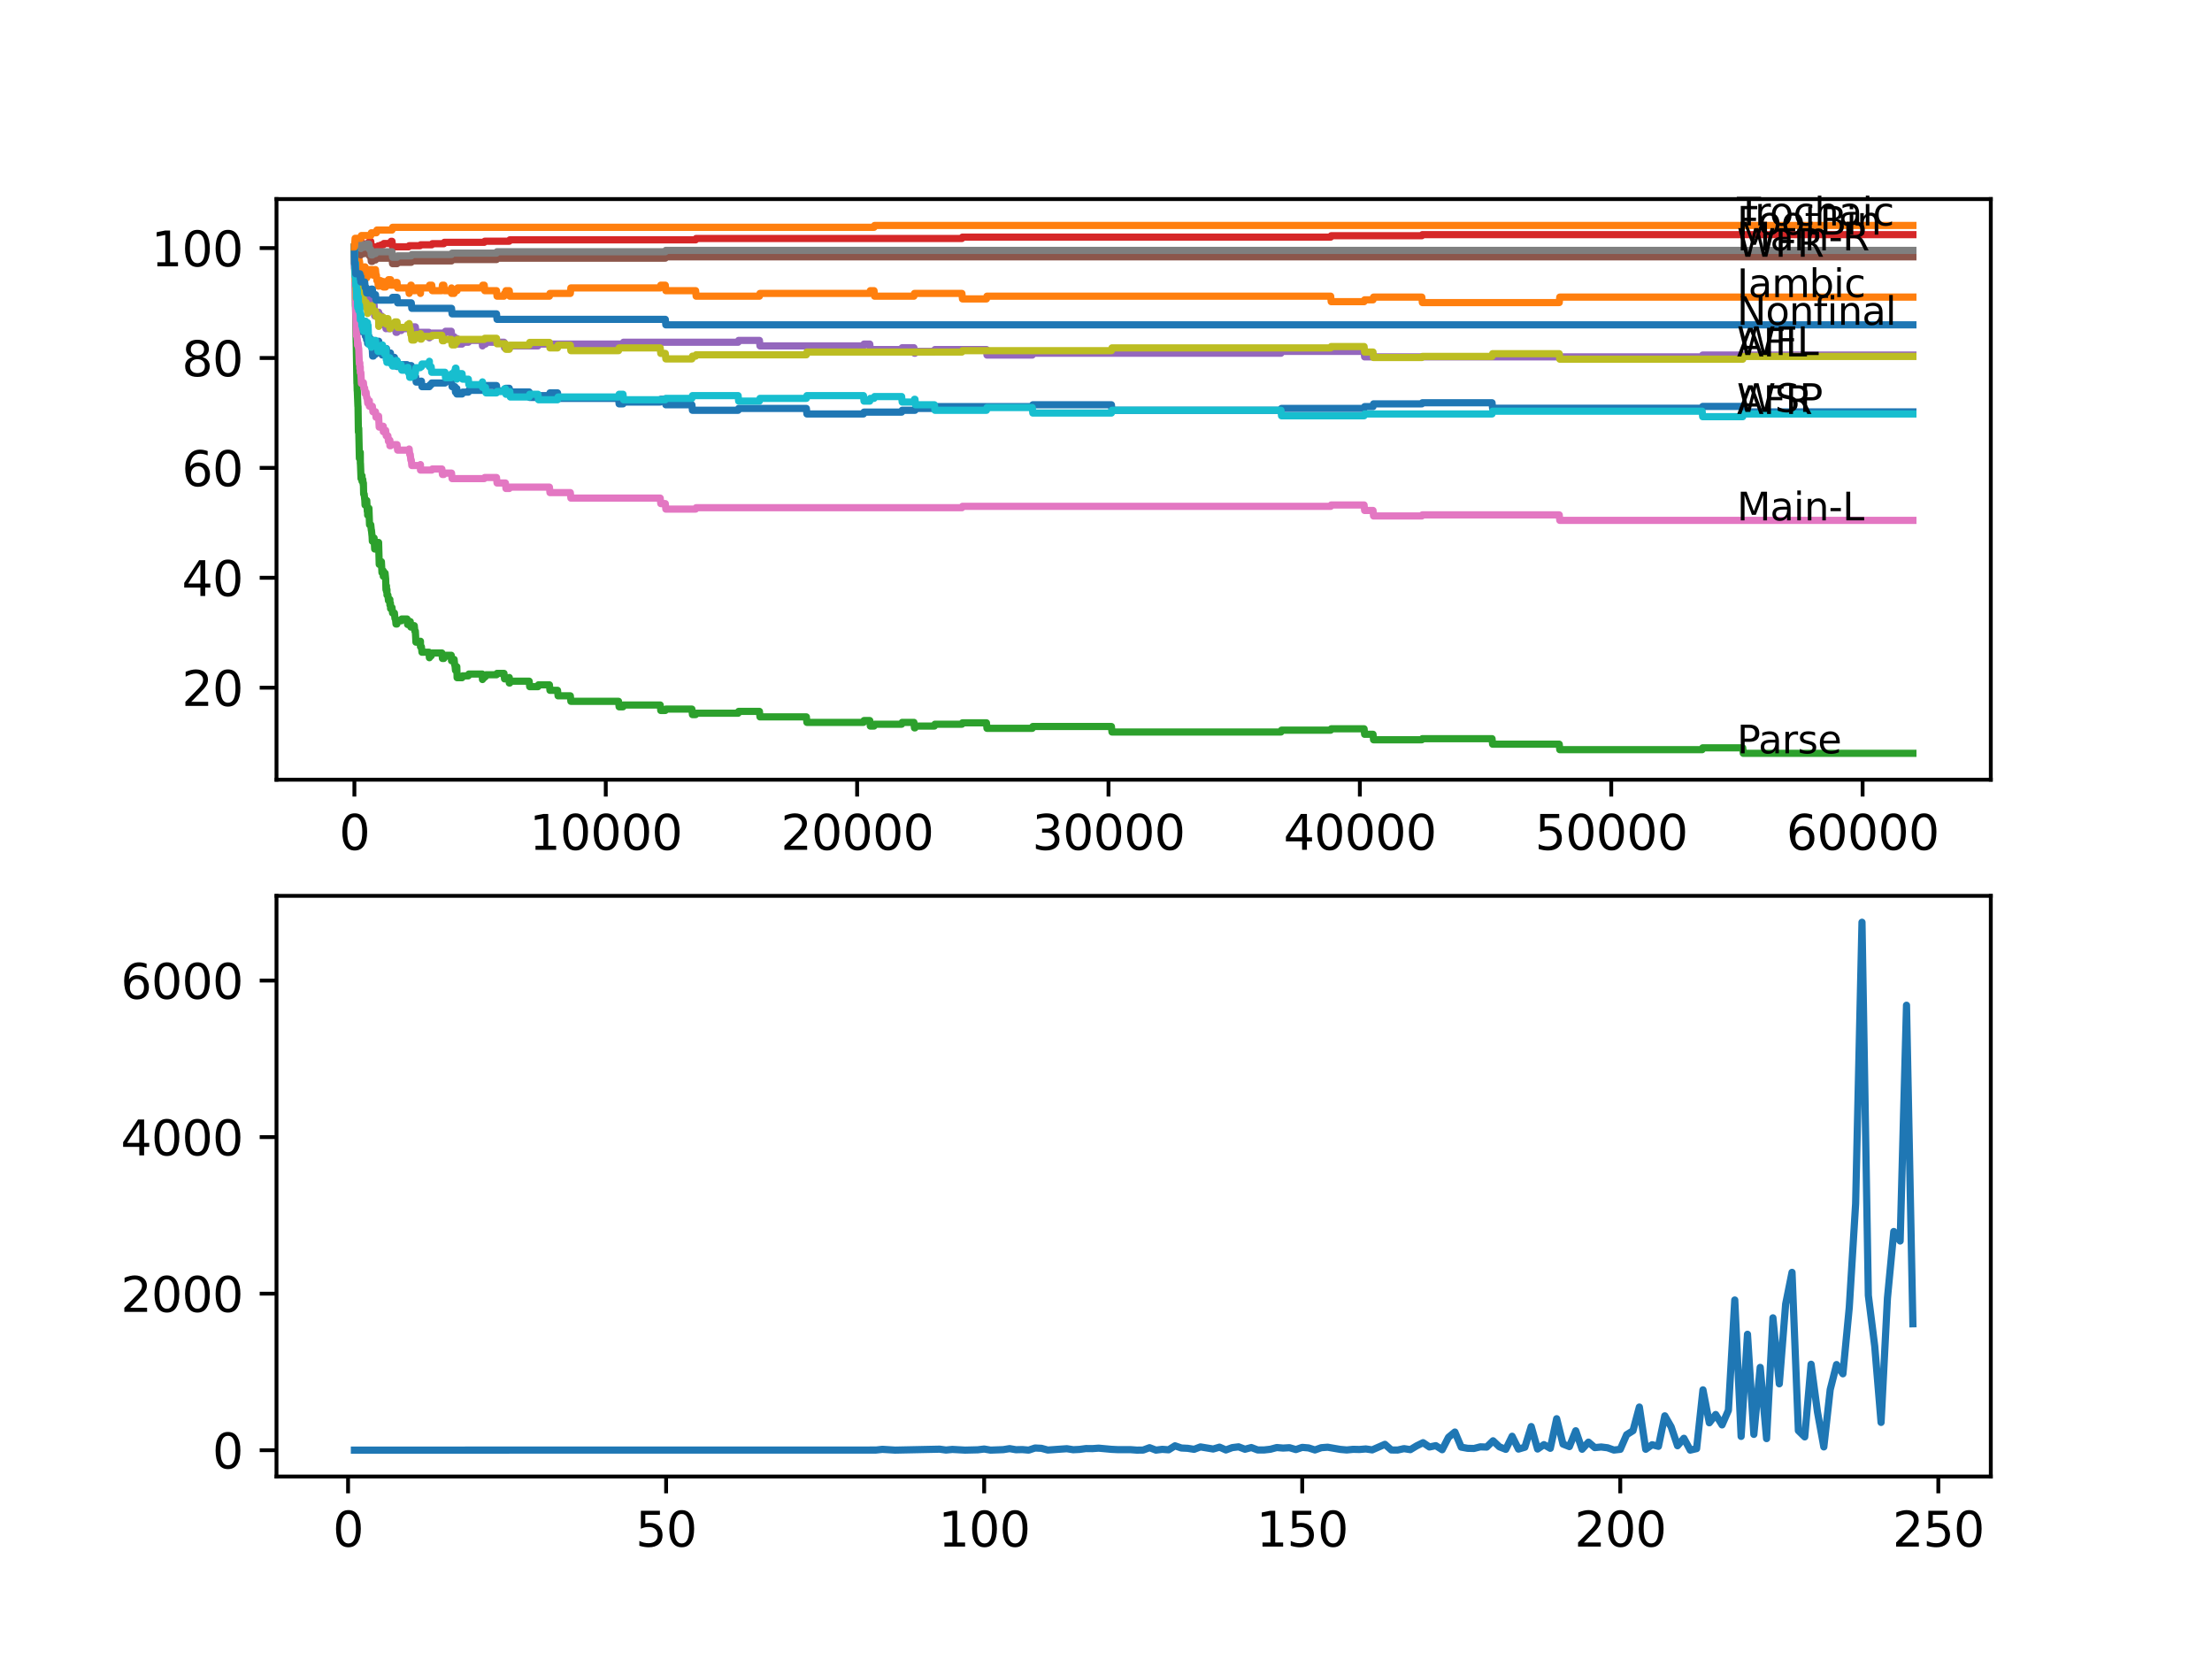 <?xml version="1.0" encoding="utf-8" standalone="no"?>
<!DOCTYPE svg PUBLIC "-//W3C//DTD SVG 1.1//EN"
  "http://www.w3.org/Graphics/SVG/1.1/DTD/svg11.dtd">
<svg xmlns:xlink="http://www.w3.org/1999/xlink" width="460.8pt" height="345.6pt" viewBox="0 0 460.8 345.6" xmlns="http://www.w3.org/2000/svg" version="1.1">
 <defs>
  <style type="text/css">*{stroke-linejoin: round; stroke-linecap: butt}</style>
 </defs>
 <g id="figure_1">
  <g id="patch_1">
   <path d="M 0 345.6 
L 460.8 345.6 
L 460.8 0 
L 0 0 
z
" style="fill: #ffffff"/>
  </g>
  <g id="axes_1">
   <g id="patch_2">
    <path d="M 57.6 162.432 
L 414.72 162.432 
L 414.72 41.472 
L 57.6 41.472 
z
" style="fill: #ffffff"/>
   </g>
   <g id="matplotlib.axis_1">
    <g id="xtick_1">
     <g id="line2d_1">
      <defs>
       <path id="m4a7626fd3f" d="M 0 0 
L 0 3.5 
" style="stroke: #000000; stroke-width: 0.8"/>
      </defs>
      <g>
       <use xlink:href="#m4a7626fd3f" x="73.827" y="162.432" style="stroke: #000000; stroke-width: 0.8"/>
      </g>
     </g>
     <g id="text_1">
      <!-- 0 -->
      <g transform="translate(70.646 177.03)scale(0.1 -0.1)">
       <defs>
        <path id="DejaVuSans-30" d="M 2034 4250 
Q 1547 4250 1301 3770 
Q 1056 3291 1056 2328 
Q 1056 1369 1301 889 
Q 1547 409 2034 409 
Q 2525 409 2770 889 
Q 3016 1369 3016 2328 
Q 3016 3291 2770 3770 
Q 2525 4250 2034 4250 
z
M 2034 4750 
Q 2819 4750 3233 4129 
Q 3647 3509 3647 2328 
Q 3647 1150 3233 529 
Q 2819 -91 2034 -91 
Q 1250 -91 836 529 
Q 422 1150 422 2328 
Q 422 3509 836 4129 
Q 1250 4750 2034 4750 
z
" transform="scale(0.016)"/>
       </defs>
       <use xlink:href="#DejaVuSans-30"/>
      </g>
     </g>
    </g>
    <g id="xtick_2">
     <g id="line2d_2">
      <g>
       <use xlink:href="#m4a7626fd3f" x="126.192" y="162.432" style="stroke: #000000; stroke-width: 0.8"/>
      </g>
     </g>
     <g id="text_2">
      <!-- 10000 -->
      <g transform="translate(110.286 177.03)scale(0.1 -0.1)">
       <defs>
        <path id="DejaVuSans-31" d="M 794 531 
L 1825 531 
L 1825 4091 
L 703 3866 
L 703 4441 
L 1819 4666 
L 2450 4666 
L 2450 531 
L 3481 531 
L 3481 0 
L 794 0 
L 794 531 
z
" transform="scale(0.016)"/>
       </defs>
       <use xlink:href="#DejaVuSans-31"/>
       <use xlink:href="#DejaVuSans-30" x="63.623"/>
       <use xlink:href="#DejaVuSans-30" x="127.246"/>
       <use xlink:href="#DejaVuSans-30" x="190.869"/>
       <use xlink:href="#DejaVuSans-30" x="254.492"/>
      </g>
     </g>
    </g>
    <g id="xtick_3">
     <g id="line2d_3">
      <g>
       <use xlink:href="#m4a7626fd3f" x="178.556" y="162.432" style="stroke: #000000; stroke-width: 0.8"/>
      </g>
     </g>
     <g id="text_3">
      <!-- 20000 -->
      <g transform="translate(162.65 177.03)scale(0.1 -0.1)">
       <defs>
        <path id="DejaVuSans-32" d="M 1228 531 
L 3431 531 
L 3431 0 
L 469 0 
L 469 531 
Q 828 903 1448 1529 
Q 2069 2156 2228 2338 
Q 2531 2678 2651 2914 
Q 2772 3150 2772 3378 
Q 2772 3750 2511 3984 
Q 2250 4219 1831 4219 
Q 1534 4219 1204 4116 
Q 875 4013 500 3803 
L 500 4441 
Q 881 4594 1212 4672 
Q 1544 4750 1819 4750 
Q 2544 4750 2975 4387 
Q 3406 4025 3406 3419 
Q 3406 3131 3298 2873 
Q 3191 2616 2906 2266 
Q 2828 2175 2409 1742 
Q 1991 1309 1228 531 
z
" transform="scale(0.016)"/>
       </defs>
       <use xlink:href="#DejaVuSans-32"/>
       <use xlink:href="#DejaVuSans-30" x="63.623"/>
       <use xlink:href="#DejaVuSans-30" x="127.246"/>
       <use xlink:href="#DejaVuSans-30" x="190.869"/>
       <use xlink:href="#DejaVuSans-30" x="254.492"/>
      </g>
     </g>
    </g>
    <g id="xtick_4">
     <g id="line2d_4">
      <g>
       <use xlink:href="#m4a7626fd3f" x="230.921" y="162.432" style="stroke: #000000; stroke-width: 0.8"/>
      </g>
     </g>
     <g id="text_4">
      <!-- 30000 -->
      <g transform="translate(215.015 177.03)scale(0.1 -0.1)">
       <defs>
        <path id="DejaVuSans-33" d="M 2597 2516 
Q 3050 2419 3304 2112 
Q 3559 1806 3559 1356 
Q 3559 666 3084 287 
Q 2609 -91 1734 -91 
Q 1441 -91 1130 -33 
Q 819 25 488 141 
L 488 750 
Q 750 597 1062 519 
Q 1375 441 1716 441 
Q 2309 441 2620 675 
Q 2931 909 2931 1356 
Q 2931 1769 2642 2001 
Q 2353 2234 1838 2234 
L 1294 2234 
L 1294 2753 
L 1863 2753 
Q 2328 2753 2575 2939 
Q 2822 3125 2822 3475 
Q 2822 3834 2567 4026 
Q 2313 4219 1838 4219 
Q 1578 4219 1281 4162 
Q 984 4106 628 3988 
L 628 4550 
Q 988 4650 1302 4700 
Q 1616 4750 1894 4750 
Q 2613 4750 3031 4423 
Q 3450 4097 3450 3541 
Q 3450 3153 3228 2886 
Q 3006 2619 2597 2516 
z
" transform="scale(0.016)"/>
       </defs>
       <use xlink:href="#DejaVuSans-33"/>
       <use xlink:href="#DejaVuSans-30" x="63.623"/>
       <use xlink:href="#DejaVuSans-30" x="127.246"/>
       <use xlink:href="#DejaVuSans-30" x="190.869"/>
       <use xlink:href="#DejaVuSans-30" x="254.492"/>
      </g>
     </g>
    </g>
    <g id="xtick_5">
     <g id="line2d_5">
      <g>
       <use xlink:href="#m4a7626fd3f" x="283.285" y="162.432" style="stroke: #000000; stroke-width: 0.8"/>
      </g>
     </g>
     <g id="text_5">
      <!-- 40000 -->
      <g transform="translate(267.379 177.03)scale(0.1 -0.1)">
       <defs>
        <path id="DejaVuSans-34" d="M 2419 4116 
L 825 1625 
L 2419 1625 
L 2419 4116 
z
M 2253 4666 
L 3047 4666 
L 3047 1625 
L 3713 1625 
L 3713 1100 
L 3047 1100 
L 3047 0 
L 2419 0 
L 2419 1100 
L 313 1100 
L 313 1709 
L 2253 4666 
z
" transform="scale(0.016)"/>
       </defs>
       <use xlink:href="#DejaVuSans-34"/>
       <use xlink:href="#DejaVuSans-30" x="63.623"/>
       <use xlink:href="#DejaVuSans-30" x="127.246"/>
       <use xlink:href="#DejaVuSans-30" x="190.869"/>
       <use xlink:href="#DejaVuSans-30" x="254.492"/>
      </g>
     </g>
    </g>
    <g id="xtick_6">
     <g id="line2d_6">
      <g>
       <use xlink:href="#m4a7626fd3f" x="335.65" y="162.432" style="stroke: #000000; stroke-width: 0.8"/>
      </g>
     </g>
     <g id="text_6">
      <!-- 50000 -->
      <g transform="translate(319.744 177.03)scale(0.1 -0.1)">
       <defs>
        <path id="DejaVuSans-35" d="M 691 4666 
L 3169 4666 
L 3169 4134 
L 1269 4134 
L 1269 2991 
Q 1406 3038 1543 3061 
Q 1681 3084 1819 3084 
Q 2600 3084 3056 2656 
Q 3513 2228 3513 1497 
Q 3513 744 3044 326 
Q 2575 -91 1722 -91 
Q 1428 -91 1123 -41 
Q 819 9 494 109 
L 494 744 
Q 775 591 1075 516 
Q 1375 441 1709 441 
Q 2250 441 2565 725 
Q 2881 1009 2881 1497 
Q 2881 1984 2565 2268 
Q 2250 2553 1709 2553 
Q 1456 2553 1204 2497 
Q 953 2441 691 2322 
L 691 4666 
z
" transform="scale(0.016)"/>
       </defs>
       <use xlink:href="#DejaVuSans-35"/>
       <use xlink:href="#DejaVuSans-30" x="63.623"/>
       <use xlink:href="#DejaVuSans-30" x="127.246"/>
       <use xlink:href="#DejaVuSans-30" x="190.869"/>
       <use xlink:href="#DejaVuSans-30" x="254.492"/>
      </g>
     </g>
    </g>
    <g id="xtick_7">
     <g id="line2d_7">
      <g>
       <use xlink:href="#m4a7626fd3f" x="388.014" y="162.432" style="stroke: #000000; stroke-width: 0.8"/>
      </g>
     </g>
     <g id="text_7">
      <!-- 60000 -->
      <g transform="translate(372.108 177.03)scale(0.1 -0.1)">
       <defs>
        <path id="DejaVuSans-36" d="M 2113 2584 
Q 1688 2584 1439 2293 
Q 1191 2003 1191 1497 
Q 1191 994 1439 701 
Q 1688 409 2113 409 
Q 2538 409 2786 701 
Q 3034 994 3034 1497 
Q 3034 2003 2786 2293 
Q 2538 2584 2113 2584 
z
M 3366 4563 
L 3366 3988 
Q 3128 4100 2886 4159 
Q 2644 4219 2406 4219 
Q 1781 4219 1451 3797 
Q 1122 3375 1075 2522 
Q 1259 2794 1537 2939 
Q 1816 3084 2150 3084 
Q 2853 3084 3261 2657 
Q 3669 2231 3669 1497 
Q 3669 778 3244 343 
Q 2819 -91 2113 -91 
Q 1303 -91 875 529 
Q 447 1150 447 2328 
Q 447 3434 972 4092 
Q 1497 4750 2381 4750 
Q 2619 4750 2861 4703 
Q 3103 4656 3366 4563 
z
" transform="scale(0.016)"/>
       </defs>
       <use xlink:href="#DejaVuSans-36"/>
       <use xlink:href="#DejaVuSans-30" x="63.623"/>
       <use xlink:href="#DejaVuSans-30" x="127.246"/>
       <use xlink:href="#DejaVuSans-30" x="190.869"/>
       <use xlink:href="#DejaVuSans-30" x="254.492"/>
      </g>
     </g>
    </g>
   </g>
   <g id="matplotlib.axis_2">
    <g id="ytick_1">
     <g id="line2d_8">
      <defs>
       <path id="maa2e5489ae" d="M 0 0 
L -3.5 0 
" style="stroke: #000000; stroke-width: 0.8"/>
      </defs>
      <g>
       <use xlink:href="#maa2e5489ae" x="57.6" y="143.255" style="stroke: #000000; stroke-width: 0.8"/>
      </g>
     </g>
     <g id="text_8">
      <!-- 20 -->
      <g transform="translate(37.875 147.054)scale(0.1 -0.1)">
       <use xlink:href="#DejaVuSans-32"/>
       <use xlink:href="#DejaVuSans-30" x="63.623"/>
      </g>
     </g>
    </g>
    <g id="ytick_2">
     <g id="line2d_9">
      <g>
       <use xlink:href="#maa2e5489ae" x="57.6" y="120.362" style="stroke: #000000; stroke-width: 0.8"/>
      </g>
     </g>
     <g id="text_9">
      <!-- 40 -->
      <g transform="translate(37.875 124.161)scale(0.1 -0.1)">
       <use xlink:href="#DejaVuSans-34"/>
       <use xlink:href="#DejaVuSans-30" x="63.623"/>
      </g>
     </g>
    </g>
    <g id="ytick_3">
     <g id="line2d_10">
      <g>
       <use xlink:href="#maa2e5489ae" x="57.6" y="97.469" style="stroke: #000000; stroke-width: 0.8"/>
      </g>
     </g>
     <g id="text_10">
      <!-- 60 -->
      <g transform="translate(37.875 101.268)scale(0.1 -0.1)">
       <use xlink:href="#DejaVuSans-36"/>
       <use xlink:href="#DejaVuSans-30" x="63.623"/>
      </g>
     </g>
    </g>
    <g id="ytick_4">
     <g id="line2d_11">
      <g>
       <use xlink:href="#maa2e5489ae" x="57.6" y="74.576" style="stroke: #000000; stroke-width: 0.8"/>
      </g>
     </g>
     <g id="text_11">
      <!-- 80 -->
      <g transform="translate(37.875 78.375)scale(0.1 -0.1)">
       <defs>
        <path id="DejaVuSans-38" d="M 2034 2216 
Q 1584 2216 1326 1975 
Q 1069 1734 1069 1313 
Q 1069 891 1326 650 
Q 1584 409 2034 409 
Q 2484 409 2743 651 
Q 3003 894 3003 1313 
Q 3003 1734 2745 1975 
Q 2488 2216 2034 2216 
z
M 1403 2484 
Q 997 2584 770 2862 
Q 544 3141 544 3541 
Q 544 4100 942 4425 
Q 1341 4750 2034 4750 
Q 2731 4750 3128 4425 
Q 3525 4100 3525 3541 
Q 3525 3141 3298 2862 
Q 3072 2584 2669 2484 
Q 3125 2378 3379 2068 
Q 3634 1759 3634 1313 
Q 3634 634 3220 271 
Q 2806 -91 2034 -91 
Q 1263 -91 848 271 
Q 434 634 434 1313 
Q 434 1759 690 2068 
Q 947 2378 1403 2484 
z
M 1172 3481 
Q 1172 3119 1398 2916 
Q 1625 2713 2034 2713 
Q 2441 2713 2670 2916 
Q 2900 3119 2900 3481 
Q 2900 3844 2670 4047 
Q 2441 4250 2034 4250 
Q 1625 4250 1398 4047 
Q 1172 3844 1172 3481 
z
" transform="scale(0.016)"/>
       </defs>
       <use xlink:href="#DejaVuSans-38"/>
       <use xlink:href="#DejaVuSans-30" x="63.623"/>
      </g>
     </g>
    </g>
    <g id="ytick_5">
     <g id="line2d_12">
      <g>
       <use xlink:href="#maa2e5489ae" x="57.6" y="51.682" style="stroke: #000000; stroke-width: 0.8"/>
      </g>
     </g>
     <g id="text_12">
      <!-- 100 -->
      <g transform="translate(31.512 55.482)scale(0.1 -0.1)">
       <use xlink:href="#DejaVuSans-31"/>
       <use xlink:href="#DejaVuSans-30" x="63.623"/>
       <use xlink:href="#DejaVuSans-30" x="127.246"/>
      </g>
     </g>
    </g>
   </g>
   <g id="line2d_13">
    <path d="M 73.833 51.682 
L 73.843 51.015 
L 73.88 55.307 
L 73.885 55.078 
L 73.906 56.223 
L 73.964 53.743 
L 73.99 54.601 
L 74.006 54.601 
L 74.016 53.838 
L 74.047 58.417 
L 74.074 57.272 
L 74.11 59.561 
L 74.184 57.844 
L 74.205 57.844 
L 74.21 57.463 
L 74.246 61.278 
L 74.273 60.897 
L 74.283 60.897 
L 74.299 60.134 
L 74.351 62.423 
L 74.367 62.042 
L 74.44 63.949 
L 74.482 62.995 
L 74.524 62.423 
L 74.529 63.568 
L 74.592 62.614 
L 74.66 65.666 
L 74.712 64.903 
L 74.754 64.903 
L 74.817 64.865 
L 74.875 67.154 
L 74.896 67.154 
L 75.021 66.582 
L 75.048 66.582 
L 75.063 65.628 
L 75.095 67.917 
L 75.137 67.917 
L 75.173 67.917 
L 75.236 69.062 
L 75.283 68.49 
L 75.341 68.49 
L 75.477 67.536 
L 75.566 67.536 
L 75.681 68.681 
L 75.692 68.681 
L 75.749 67.727 
L 75.755 68.871 
L 75.796 68.871 
L 75.995 68.871 
L 76.111 70.016 
L 76.158 70.016 
L 76.262 69.634 
L 76.378 70.779 
L 76.545 70.779 
L 76.582 70.398 
L 76.587 71.542 
L 76.645 71.542 
L 76.671 71.542 
L 76.797 70.398 
L 76.859 70.398 
L 76.917 70.169 
L 76.922 71.313 
L 76.959 70.741 
L 77.383 70.741 
L 77.498 71.886 
L 77.509 71.886 
L 77.629 74.175 
L 77.786 74.175 
L 77.901 73.793 
L 78.231 73.793 
L 78.347 73.412 
L 78.404 73.412 
L 78.519 72.839 
L 78.629 72.839 
L 78.745 72.229 
L 78.87 72.229 
L 78.902 71.084 
L 78.97 73.374 
L 79.142 73.374 
L 79.258 72.992 
L 79.284 72.992 
L 79.399 72.801 
L 79.493 72.801 
L 79.609 73.946 
L 79.682 73.946 
L 79.797 73.564 
L 79.834 73.564 
L 79.949 73.183 
L 80.017 73.183 
L 80.132 72.801 
L 80.216 72.801 
L 80.331 73.946 
L 80.336 73.946 
L 80.452 72.992 
L 80.462 72.992 
L 80.509 72.611 
L 80.514 73.755 
L 80.562 73.755 
L 80.593 73.755 
L 80.614 73.374 
L 80.619 74.518 
L 80.692 74.518 
L 80.808 74.518 
L 80.923 74.137 
L 81.2 74.137 
L 81.321 73.526 
L 81.331 73.526 
L 81.368 74.671 
L 81.447 74.442 
L 82.164 74.442 
L 82.279 75.587 
L 82.682 75.587 
L 82.714 75.205 
L 82.719 76.35 
L 82.782 76.35 
L 83.578 76.35 
L 83.693 75.968 
L 84.793 75.968 
L 84.908 77.113 
L 84.997 77.113 
L 85.112 76.731 
L 85.238 76.731 
L 85.353 76.159 
L 85.672 76.159 
L 85.788 77.304 
L 86.301 77.304 
L 86.416 78.448 
L 86.583 78.448 
L 86.699 79.593 
L 87.516 79.593 
L 87.631 79.402 
L 87.788 79.402 
L 87.903 80.547 
L 89.448 80.547 
L 89.563 80.165 
L 89.82 80.165 
L 89.935 79.784 
L 92.7 79.784 
L 92.815 79.402 
L 94.061 79.402 
L 94.176 80.547 
L 94.773 80.547 
L 94.888 81.692 
L 94.988 81.692 
L 95.103 81.31 
L 95.15 81.31 
L 95.161 80.928 
L 95.166 82.073 
L 95.25 82.073 
L 96.255 82.073 
L 96.37 81.692 
L 97.559 81.692 
L 97.674 81.31 
L 100.507 81.31 
L 100.622 80.928 
L 100.874 80.928 
L 100.989 80.699 
L 101.13 80.699 
L 101.246 80.318 
L 103.429 80.318 
L 103.544 81.463 
L 105.288 81.463 
L 105.403 80.89 
L 106.089 80.89 
L 106.194 82.035 
L 106.199 81.653 
L 110.231 81.653 
L 110.346 82.798 
L 112.064 82.798 
L 112.179 82.416 
L 114.452 82.416 
L 114.567 81.844 
L 116.143 81.844 
L 116.258 82.989 
L 128.857 82.989 
L 128.973 84.133 
L 129.779 84.133 
L 129.894 83.752 
L 137.534 83.752 
L 137.649 83.18 
L 138.592 83.18 
L 138.707 84.324 
L 144.132 84.324 
L 144.247 85.469 
L 153.762 85.469 
L 153.877 85.087 
L 167.979 85.087 
L 168.094 86.232 
L 179.876 86.232 
L 179.991 85.85 
L 187.825 85.85 
L 187.94 85.469 
L 190.606 85.469 
L 190.721 85.087 
L 194.653 85.087 
L 194.768 84.706 
L 215.039 84.706 
L 215.154 84.324 
L 231.528 84.324 
L 231.644 85.469 
L 266.848 85.469 
L 266.963 85.087 
L 284.165 85.087 
L 284.28 84.706 
L 286.024 84.706 
L 286.139 84.133 
L 296.188 84.133 
L 296.303 83.905 
L 310.819 83.905 
L 310.934 85.049 
L 354.585 85.049 
L 354.7 84.668 
L 363.042 84.668 
L 363.157 85.812 
L 398.487 85.812 
L 398.487 85.812 
" clip-path="url(#p1902a347bc)" style="fill: none; stroke: #1f77b4; stroke-width: 1.5; stroke-linecap: square"/>
   </g>
   <g id="line2d_14">
    <path d="M 73.833 52.827 
L 73.848 52.445 
L 73.885 54.83 
L 73.911 54.258 
L 73.979 57.883 
L 74.032 56.929 
L 74.047 56.929 
L 74.079 59.218 
L 74.163 58.264 
L 74.173 58.264 
L 74.241 56.738 
L 74.288 57.31 
L 74.304 57.31 
L 74.424 56.166 
L 74.435 56.166 
L 74.482 55.021 
L 74.508 57.31 
L 74.534 57.31 
L 74.555 57.31 
L 74.681 55.593 
L 74.728 55.593 
L 74.765 53.876 
L 74.843 54.449 
L 74.896 54.449 
L 75.011 55.593 
L 75.027 55.593 
L 75.053 56.738 
L 75.137 56.166 
L 75.173 56.166 
L 75.199 57.31 
L 75.283 56.166 
L 75.341 56.166 
L 75.414 57.31 
L 75.451 56.738 
L 75.702 56.738 
L 75.817 56.166 
L 75.864 56.166 
L 75.98 55.593 
L 76.048 55.593 
L 76.163 56.738 
L 76.262 56.738 
L 76.378 57.883 
L 76.399 57.883 
L 76.524 56.166 
L 76.634 56.166 
L 76.749 57.31 
L 76.854 57.31 
L 76.975 56.166 
L 77.566 56.166 
L 77.682 57.31 
L 77.933 57.31 
L 78.053 56.166 
L 78.216 56.166 
L 78.331 57.31 
L 78.404 57.31 
L 78.519 58.455 
L 78.692 58.455 
L 78.807 59.6 
L 78.87 59.6 
L 78.991 58.455 
L 79.284 58.455 
L 79.399 59.6 
L 79.451 59.6 
L 79.567 59.027 
L 79.834 59.027 
L 79.849 58.646 
L 79.855 59.79 
L 79.933 59.79 
L 80.336 59.79 
L 80.457 58.646 
L 80.808 58.646 
L 80.923 58.264 
L 81.2 58.264 
L 81.216 59.409 
L 81.31 58.264 
L 81.368 58.264 
L 81.483 59.409 
L 82.379 59.409 
L 82.494 58.836 
L 82.714 58.836 
L 82.829 59.981 
L 85.123 59.981 
L 85.238 61.126 
L 85.353 60.553 
L 85.463 60.553 
L 85.578 59.409 
L 85.672 59.409 
L 85.788 60.553 
L 86.526 60.553 
L 86.641 59.981 
L 87.516 59.981 
L 87.589 61.126 
L 87.626 59.981 
L 89.369 59.981 
L 89.484 59.409 
L 89.945 59.409 
L 90.06 60.553 
L 92.05 60.553 
L 92.166 59.409 
L 92.459 59.409 
L 92.574 60.553 
L 93.998 60.553 
L 94.061 59.981 
L 94.066 61.126 
L 94.103 61.126 
L 94.6 61.126 
L 94.716 60.553 
L 95.218 60.553 
L 95.334 59.981 
L 100.444 59.981 
L 100.56 59.409 
L 100.874 59.409 
L 100.989 60.553 
L 103.429 60.553 
L 103.544 61.698 
L 104.99 61.698 
L 105.105 61.126 
L 105.288 61.126 
L 105.403 60.553 
L 106.084 60.553 
L 106.199 61.698 
L 114.452 61.698 
L 114.567 61.126 
L 118.809 61.126 
L 118.924 59.981 
L 137.534 59.981 
L 137.649 59.409 
L 138.592 59.409 
L 138.707 60.553 
L 144.907 60.553 
L 145.022 61.698 
L 158.202 61.698 
L 158.318 61.126 
L 181.185 61.126 
L 181.3 60.553 
L 182.075 60.553 
L 182.191 61.698 
L 190.386 61.698 
L 190.501 61.126 
L 200.382 61.126 
L 200.497 62.27 
L 205.493 62.27 
L 205.608 61.698 
L 277.201 61.698 
L 277.316 62.843 
L 284.165 62.843 
L 284.28 62.461 
L 286.024 62.461 
L 286.139 61.889 
L 296.188 61.889 
L 296.303 63.034 
L 324.816 63.034 
L 324.931 61.889 
L 398.487 61.889 
L 398.487 61.889 
" clip-path="url(#p1902a347bc)" style="fill: none; stroke: #ff7f0e; stroke-width: 1.5; stroke-linecap: square"/>
   </g>
   <g id="line2d_15">
    <path d="M 73.833 52.827 
L 73.843 52.827 
L 73.985 59.943 
L 74.006 59.943 
L 74.016 59.18 
L 74.047 63.759 
L 74.058 63.091 
L 74.205 71.485 
L 74.21 71.485 
L 74.356 79.879 
L 74.367 79.498 
L 74.414 81.405 
L 74.435 81.405 
L 74.561 84.649 
L 74.582 84.649 
L 74.66 89.99 
L 74.712 89.227 
L 74.728 89.227 
L 74.864 95.485 
L 74.896 95.485 
L 75.021 94.912 
L 75.027 94.912 
L 75.053 94.245 
L 75.069 96.534 
L 75.089 96.534 
L 75.21 99.682 
L 75.341 99.682 
L 75.414 99.109 
L 75.419 100.254 
L 75.446 99.873 
L 75.566 99.873 
L 75.681 101.017 
L 75.692 101.017 
L 75.702 100.636 
L 75.755 102.925 
L 75.775 102.925 
L 75.864 102.925 
L 75.98 104.07 
L 75.995 104.07 
L 76.048 105.214 
L 76.105 104.928 
L 76.158 104.928 
L 76.273 104.26 
L 76.399 104.26 
L 76.519 106.55 
L 76.545 106.55 
L 76.582 106.168 
L 76.587 107.313 
L 76.645 107.027 
L 76.671 107.027 
L 76.797 105.882 
L 76.854 105.882 
L 76.98 109.316 
L 77.236 109.316 
L 77.352 110.461 
L 77.383 110.461 
L 77.498 111.605 
L 77.509 111.605 
L 77.566 112.75 
L 77.619 112.464 
L 77.786 112.464 
L 77.901 112.082 
L 77.933 112.082 
L 78.053 114.372 
L 78.216 114.372 
L 78.336 113.608 
L 78.629 113.608 
L 78.745 112.998 
L 78.87 112.998 
L 79.001 117.577 
L 79.142 117.577 
L 79.258 117.195 
L 79.284 117.195 
L 79.399 117.004 
L 79.451 117.004 
L 79.572 119.294 
L 79.682 119.294 
L 79.797 118.912 
L 79.834 118.912 
L 79.849 120.057 
L 79.944 119.771 
L 80.017 119.771 
L 80.132 119.389 
L 80.216 119.389 
L 80.331 120.534 
L 80.336 120.534 
L 80.404 122.823 
L 80.452 122.441 
L 80.462 122.441 
L 80.509 122.06 
L 80.514 123.205 
L 80.562 123.205 
L 80.593 123.205 
L 80.614 122.823 
L 80.619 123.968 
L 80.692 123.968 
L 80.808 123.968 
L 80.923 125.112 
L 81.2 125.112 
L 81.216 124.883 
L 81.221 126.028 
L 81.295 125.646 
L 81.331 125.646 
L 81.368 126.791 
L 81.447 126.562 
L 81.661 126.562 
L 81.776 127.707 
L 82.164 127.707 
L 82.279 128.852 
L 82.379 128.852 
L 82.494 129.996 
L 82.682 129.996 
L 82.798 129.328 
L 83.578 129.328 
L 83.693 128.947 
L 84.793 128.947 
L 84.908 130.092 
L 84.997 130.092 
L 85.112 129.71 
L 85.123 129.71 
L 85.238 129.481 
L 85.463 129.481 
L 85.578 130.626 
L 85.672 130.626 
L 85.788 130.34 
L 86.301 130.34 
L 86.416 131.484 
L 86.526 131.484 
L 86.646 133.774 
L 87.516 133.774 
L 87.589 133.583 
L 87.594 134.727 
L 87.599 134.727 
L 87.788 134.727 
L 87.903 135.872 
L 89.369 135.872 
L 89.448 137.017 
L 89.479 136.635 
L 89.82 136.635 
L 89.935 136.254 
L 89.945 136.254 
L 90.06 136.025 
L 92.05 136.025 
L 92.166 137.169 
L 92.459 137.169 
L 92.574 136.883 
L 92.7 136.883 
L 92.815 136.502 
L 93.998 136.502 
L 94.061 137.646 
L 94.108 137.36 
L 94.6 137.36 
L 94.716 138.505 
L 94.773 138.505 
L 94.888 139.649 
L 94.988 139.649 
L 95.103 139.268 
L 95.15 139.268 
L 95.161 138.886 
L 95.224 141.176 
L 95.234 141.176 
L 96.255 141.176 
L 96.37 140.794 
L 97.559 140.794 
L 97.674 140.413 
L 100.444 140.413 
L 100.507 141.557 
L 100.554 141.176 
L 100.874 141.176 
L 100.989 140.947 
L 101.13 140.947 
L 101.246 140.565 
L 103.429 140.565 
L 103.544 140.279 
L 104.99 140.279 
L 105.105 141.424 
L 106.084 141.424 
L 106.089 141.138 
L 106.094 142.282 
L 106.178 142.282 
L 106.194 142.282 
L 106.309 141.901 
L 110.231 141.901 
L 110.346 143.045 
L 112.064 143.045 
L 112.179 142.664 
L 114.452 142.664 
L 114.567 143.808 
L 116.143 143.808 
L 116.258 144.953 
L 118.809 144.953 
L 118.924 146.098 
L 128.857 146.098 
L 128.973 147.242 
L 129.779 147.242 
L 129.894 146.861 
L 137.534 146.861 
L 137.649 148.005 
L 138.592 148.005 
L 138.707 147.719 
L 144.132 147.719 
L 144.247 148.864 
L 144.907 148.864 
L 145.022 148.578 
L 153.762 148.578 
L 153.877 148.196 
L 158.202 148.196 
L 158.318 149.341 
L 167.979 149.341 
L 168.094 150.486 
L 179.876 150.486 
L 179.991 150.104 
L 181.185 150.104 
L 181.3 151.249 
L 182.075 151.249 
L 182.191 150.867 
L 187.825 150.867 
L 187.94 150.486 
L 190.386 150.486 
L 190.501 151.63 
L 190.606 151.63 
L 190.721 151.249 
L 194.653 151.249 
L 194.768 150.867 
L 200.382 150.867 
L 200.497 150.581 
L 205.493 150.581 
L 205.608 151.726 
L 215.039 151.726 
L 215.154 151.344 
L 231.528 151.344 
L 231.644 152.489 
L 266.848 152.489 
L 266.963 152.107 
L 277.201 152.107 
L 277.316 151.821 
L 284.165 151.821 
L 284.28 152.966 
L 286.024 152.966 
L 286.139 154.11 
L 296.188 154.11 
L 296.303 153.881 
L 310.819 153.881 
L 310.934 155.026 
L 324.816 155.026 
L 324.931 156.171 
L 354.585 156.171 
L 354.7 155.789 
L 363.042 155.789 
L 363.157 156.934 
L 398.487 156.934 
L 398.487 156.934 
" clip-path="url(#p1902a347bc)" style="fill: none; stroke: #2ca02c; stroke-width: 1.5; stroke-linecap: square"/>
   </g>
   <g id="line2d_16">
    <path d="M 73.833 51.453 
L 73.843 51.453 
L 73.875 51.263 
L 73.88 52.407 
L 73.932 52.178 
L 73.964 52.178 
L 74.084 51.606 
L 74.241 51.606 
L 74.356 51.32 
L 74.482 51.32 
L 74.602 50.843 
L 74.765 50.843 
L 74.88 50.614 
L 74.896 50.614 
L 75.011 50.423 
L 75.027 50.423 
L 75.142 50.137 
L 75.168 50.137 
L 75.283 51.282 
L 75.341 51.282 
L 75.456 51.091 
L 76.048 51.091 
L 76.163 50.805 
L 76.634 50.805 
L 76.749 50.519 
L 76.859 50.519 
L 76.975 50.29 
L 77.236 50.29 
L 77.352 51.434 
L 78.692 51.434 
L 78.807 51.205 
L 79.284 51.205 
L 79.399 51.015 
L 79.849 51.015 
L 79.965 50.728 
L 81.2 50.728 
L 81.316 50.5 
L 81.368 50.5 
L 81.483 50.271 
L 81.661 50.271 
L 81.776 51.415 
L 85.123 51.415 
L 85.238 51.186 
L 87.516 51.186 
L 87.631 50.996 
L 89.945 50.996 
L 90.06 50.767 
L 92.459 50.767 
L 92.574 50.48 
L 100.874 50.48 
L 100.989 50.252 
L 106.084 50.252 
L 106.199 49.965 
L 144.907 49.965 
L 145.022 49.679 
L 200.382 49.679 
L 200.497 49.393 
L 277.201 49.393 
L 277.316 49.107 
L 296.188 49.107 
L 296.303 48.878 
L 398.487 48.878 
L 398.487 48.878 
" clip-path="url(#p1902a347bc)" style="fill: none; stroke: #d62728; stroke-width: 1.5; stroke-linecap: square"/>
   </g>
   <g id="line2d_17">
    <path d="M 73.833 52.827 
L 73.843 52.445 
L 73.88 55.879 
L 73.901 55.879 
L 73.917 55.879 
L 73.964 55.116 
L 73.985 57.406 
L 74.016 56.643 
L 74.053 56.643 
L 74.079 55.498 
L 74.11 57.787 
L 74.152 56.643 
L 74.205 58.932 
L 74.262 57.406 
L 74.267 57.406 
L 74.356 60.077 
L 74.383 59.313 
L 74.435 59.313 
L 74.44 60.458 
L 74.54 59.123 
L 74.545 59.123 
L 74.555 59.123 
L 74.639 61.412 
L 74.671 60.649 
L 74.749 60.267 
L 74.754 61.412 
L 74.775 61.03 
L 74.896 61.03 
L 75.021 60.458 
L 75.048 60.458 
L 75.163 60.077 
L 75.199 60.077 
L 75.315 61.221 
L 75.372 61.221 
L 75.414 60.84 
L 75.419 61.984 
L 75.477 61.603 
L 75.692 61.603 
L 75.807 61.221 
L 75.864 61.221 
L 75.98 62.366 
L 76.158 62.366 
L 76.273 61.984 
L 76.399 61.984 
L 76.514 63.129 
L 76.545 63.129 
L 76.66 62.747 
L 76.671 62.747 
L 76.797 61.603 
L 76.854 61.603 
L 76.975 63.892 
L 77.786 63.892 
L 77.901 63.511 
L 77.933 63.511 
L 78.053 65.8 
L 78.231 65.8 
L 78.347 65.418 
L 78.629 65.418 
L 78.745 65.037 
L 78.886 65.037 
L 79.001 66.181 
L 79.142 66.181 
L 79.258 65.8 
L 79.451 65.8 
L 79.567 66.944 
L 79.682 66.944 
L 79.797 66.563 
L 79.834 66.563 
L 79.949 67.708 
L 80.017 67.708 
L 80.132 67.326 
L 80.389 67.326 
L 80.404 68.471 
L 80.499 67.708 
L 80.593 67.708 
L 80.708 67.326 
L 80.808 67.326 
L 80.923 68.471 
L 81.227 68.471 
L 81.342 68.089 
L 82.379 68.089 
L 82.494 69.234 
L 82.682 69.234 
L 82.798 68.852 
L 83.578 68.852 
L 83.693 68.471 
L 84.997 68.471 
L 85.112 68.089 
L 86.526 68.089 
L 86.641 69.234 
L 89.369 69.234 
L 89.448 70.378 
L 89.479 69.997 
L 89.82 69.997 
L 89.935 69.615 
L 89.945 69.615 
L 90.06 69.386 
L 92.7 69.386 
L 92.815 69.005 
L 93.998 69.005 
L 94.113 70.15 
L 94.6 70.15 
L 94.716 71.294 
L 94.988 71.294 
L 95.103 70.913 
L 95.15 70.913 
L 95.218 70.531 
L 95.224 71.676 
L 95.25 71.676 
L 96.255 71.676 
L 96.37 71.294 
L 97.559 71.294 
L 97.674 70.913 
L 100.444 70.913 
L 100.507 72.057 
L 100.554 71.676 
L 101.13 71.676 
L 101.246 71.294 
L 104.99 71.294 
L 105.105 72.439 
L 106.194 72.439 
L 106.309 72.057 
L 112.064 72.057 
L 112.179 71.676 
L 129.779 71.676 
L 129.894 71.294 
L 153.762 71.294 
L 153.877 70.913 
L 158.202 70.913 
L 158.318 72.057 
L 179.876 72.057 
L 179.991 71.676 
L 181.185 71.676 
L 181.3 72.82 
L 187.825 72.82 
L 187.94 72.439 
L 190.386 72.439 
L 190.501 73.584 
L 190.606 73.584 
L 190.721 73.202 
L 194.653 73.202 
L 194.768 72.82 
L 205.493 72.82 
L 205.608 73.965 
L 215.039 73.965 
L 215.154 73.584 
L 266.848 73.584 
L 266.963 73.202 
L 284.165 73.202 
L 284.28 74.347 
L 354.585 74.347 
L 354.7 73.965 
L 398.487 73.965 
L 398.487 73.965 
" clip-path="url(#p1902a347bc)" style="fill: none; stroke: #9467bd; stroke-width: 1.5; stroke-linecap: square"/>
   </g>
   <g id="line2d_18">
    <path d="M 73.833 51.682 
L 73.838 51.682 
L 73.843 51.396 
L 73.88 53.018 
L 73.922 53.018 
L 73.974 53.018 
L 74.095 52.35 
L 74.964 52.35 
L 75.079 51.969 
L 75.168 51.969 
L 75.173 53.113 
L 75.278 52.827 
L 75.964 52.827 
L 76.079 52.445 
L 76.262 52.445 
L 76.378 52.159 
L 76.859 52.159 
L 76.975 53.304 
L 77.236 53.304 
L 77.352 54.449 
L 77.566 54.449 
L 77.682 54.162 
L 78.216 54.162 
L 78.331 53.781 
L 81.661 53.781 
L 81.776 54.926 
L 82.714 54.926 
L 82.829 54.639 
L 85.672 54.639 
L 85.788 54.353 
L 94.061 54.353 
L 94.176 54.067 
L 103.429 54.067 
L 103.544 53.781 
L 138.592 53.781 
L 138.707 53.495 
L 398.487 53.495 
L 398.487 53.495 
" clip-path="url(#p1902a347bc)" style="fill: none; stroke: #8c564b; stroke-width: 1.5; stroke-linecap: square"/>
   </g>
   <g id="line2d_19">
    <path d="M 73.833 51.453 
L 73.985 61.049 
L 73.995 61.049 
L 74.121 65.342 
L 74.126 65.342 
L 74.241 69.921 
L 74.252 69.634 
L 74.32 69.634 
L 74.435 70.779 
L 74.461 70.779 
L 74.482 71.924 
L 74.571 71.447 
L 74.582 71.447 
L 74.697 72.591 
L 74.728 72.591 
L 74.854 75.797 
L 74.896 75.797 
L 74.964 75.606 
L 74.969 76.75 
L 74.98 76.75 
L 75.027 76.75 
L 75.053 76.464 
L 75.058 77.609 
L 75.121 77.609 
L 75.173 77.609 
L 75.294 79.898 
L 75.341 79.898 
L 75.456 79.707 
L 75.702 79.707 
L 75.817 80.852 
L 75.964 80.852 
L 76.048 81.997 
L 76.074 81.711 
L 76.262 81.711 
L 76.378 82.855 
L 76.488 82.855 
L 76.603 84 
L 76.634 84 
L 76.749 83.714 
L 76.859 83.714 
L 76.943 83.485 
L 76.948 84.629 
L 77.566 84.629 
L 77.682 85.774 
L 78.216 85.774 
L 78.331 86.919 
L 78.692 86.919 
L 78.807 86.69 
L 78.87 86.69 
L 78.991 88.979 
L 79.284 88.979 
L 79.399 88.788 
L 79.834 88.788 
L 79.849 89.933 
L 79.944 89.647 
L 80.336 89.647 
L 80.452 90.792 
L 80.808 90.792 
L 80.923 91.936 
L 81.2 91.936 
L 81.216 91.707 
L 81.221 92.852 
L 81.289 92.852 
L 81.368 92.852 
L 81.483 92.623 
L 82.714 92.623 
L 82.829 93.768 
L 85.123 93.768 
L 85.238 93.539 
L 85.353 94.683 
L 85.463 94.683 
L 85.578 95.828 
L 85.672 95.828 
L 85.788 96.973 
L 87.516 96.973 
L 87.589 96.782 
L 87.594 97.927 
L 87.599 97.927 
L 89.945 97.927 
L 90.06 97.698 
L 92.05 97.698 
L 92.166 98.842 
L 92.459 98.842 
L 92.574 98.556 
L 94.061 98.556 
L 94.176 99.701 
L 100.874 99.701 
L 100.989 99.472 
L 103.429 99.472 
L 103.544 100.617 
L 105.288 100.617 
L 105.403 101.761 
L 106.084 101.761 
L 106.199 101.475 
L 114.452 101.475 
L 114.567 102.62 
L 118.809 102.62 
L 118.924 103.764 
L 137.534 103.764 
L 137.649 104.909 
L 138.592 104.909 
L 138.707 106.054 
L 144.907 106.054 
L 145.022 105.768 
L 200.382 105.768 
L 200.497 105.481 
L 277.201 105.481 
L 277.316 105.195 
L 284.165 105.195 
L 284.28 106.34 
L 286.024 106.34 
L 286.139 107.485 
L 296.188 107.485 
L 296.303 107.256 
L 324.816 107.256 
L 324.931 108.4 
L 398.487 108.4 
L 398.487 108.4 
" clip-path="url(#p1902a347bc)" style="fill: none; stroke: #e377c2; stroke-width: 1.5; stroke-linecap: square"/>
   </g>
   <g id="line2d_20">
    <path d="M 73.833 51.682 
L 73.838 51.682 
L 73.843 51.396 
L 73.848 52.541 
L 73.948 51.682 
L 73.974 51.682 
L 74.095 51.015 
L 74.964 51.015 
L 75.079 50.633 
L 75.168 50.633 
L 75.173 51.778 
L 75.278 51.492 
L 75.964 51.492 
L 76.079 51.11 
L 76.262 51.11 
L 76.378 50.824 
L 76.859 50.824 
L 76.975 51.969 
L 77.236 51.969 
L 77.352 53.113 
L 77.566 53.113 
L 77.682 52.827 
L 78.216 52.827 
L 78.331 52.445 
L 81.661 52.445 
L 81.776 53.59 
L 82.714 53.59 
L 82.829 53.304 
L 85.672 53.304 
L 85.788 53.018 
L 94.061 53.018 
L 94.176 52.732 
L 103.429 52.732 
L 103.544 52.445 
L 138.592 52.445 
L 138.707 52.159 
L 398.487 52.159 
L 398.487 52.159 
" clip-path="url(#p1902a347bc)" style="fill: none; stroke: #7f7f7f; stroke-width: 1.5; stroke-linecap: square"/>
   </g>
   <g id="line2d_21">
    <path d="M 73.833 51.453 
L 73.964 56.566 
L 73.974 55.708 
L 74.026 58.569 
L 74.058 56.757 
L 74.184 60.954 
L 74.205 60.954 
L 74.21 62.099 
L 74.304 59.523 
L 74.32 59.523 
L 74.346 60.668 
L 74.414 58.951 
L 74.424 58.951 
L 74.461 58.951 
L 74.482 60.096 
L 74.571 59.046 
L 74.582 59.046 
L 74.592 60.191 
L 74.655 58.474 
L 74.686 58.474 
L 74.728 58.474 
L 74.817 61.107 
L 74.843 59.962 
L 74.896 59.962 
L 74.964 59.771 
L 74.969 60.916 
L 74.98 60.916 
L 75.027 60.916 
L 75.058 61.774 
L 75.142 60.63 
L 75.173 60.63 
L 75.294 62.919 
L 75.341 62.919 
L 75.456 62.728 
L 75.566 62.728 
L 75.681 62.156 
L 75.702 62.156 
L 75.749 63.301 
L 75.812 62.728 
L 75.964 62.728 
L 75.995 63.873 
L 76.074 63.014 
L 76.262 63.014 
L 76.378 64.159 
L 76.488 64.159 
L 76.582 65.304 
L 76.598 64.731 
L 76.634 64.731 
L 76.749 64.445 
L 76.859 64.445 
L 76.943 63.644 
L 76.948 64.789 
L 76.959 64.789 
L 77.383 64.789 
L 77.498 64.216 
L 77.509 64.216 
L 77.566 63.644 
L 77.572 64.789 
L 77.613 64.789 
L 78.216 64.789 
L 78.331 65.933 
L 78.692 65.933 
L 78.807 65.704 
L 78.87 65.704 
L 78.902 67.994 
L 78.985 66.849 
L 79.284 66.849 
L 79.399 66.658 
L 79.493 66.658 
L 79.609 66.086 
L 79.834 66.086 
L 79.849 67.231 
L 79.944 66.944 
L 80.216 66.944 
L 80.331 66.372 
L 80.336 66.372 
L 80.452 67.517 
L 80.509 67.517 
L 80.63 66.372 
L 80.808 66.372 
L 80.923 67.517 
L 81.2 67.517 
L 81.216 67.288 
L 81.221 68.433 
L 81.289 68.433 
L 81.331 68.433 
L 81.447 67.631 
L 82.164 67.631 
L 82.279 67.059 
L 82.714 67.059 
L 82.829 68.204 
L 84.793 68.204 
L 84.908 67.631 
L 85.123 67.631 
L 85.238 67.402 
L 85.353 68.547 
L 85.463 68.547 
L 85.578 69.692 
L 85.672 69.692 
L 85.788 70.836 
L 86.301 70.836 
L 86.416 70.264 
L 86.583 70.264 
L 86.699 69.692 
L 87.516 69.692 
L 87.589 69.501 
L 87.594 70.646 
L 87.599 70.646 
L 87.788 70.646 
L 87.903 70.073 
L 89.945 70.073 
L 90.06 69.844 
L 92.05 69.844 
L 92.166 70.989 
L 92.459 70.989 
L 92.574 70.703 
L 94.061 70.703 
L 94.176 71.847 
L 94.773 71.847 
L 94.888 71.275 
L 95.161 71.275 
L 95.276 70.703 
L 100.874 70.703 
L 100.989 70.474 
L 103.429 70.474 
L 103.544 71.619 
L 105.288 71.619 
L 105.403 72.763 
L 106.084 72.763 
L 106.21 71.905 
L 110.231 71.905 
L 110.346 71.332 
L 114.452 71.332 
L 114.567 72.477 
L 116.143 72.477 
L 116.258 71.905 
L 118.809 71.905 
L 118.924 73.049 
L 128.857 73.049 
L 128.973 72.477 
L 137.534 72.477 
L 137.649 73.622 
L 138.592 73.622 
L 138.707 74.766 
L 144.132 74.766 
L 144.247 74.194 
L 144.907 74.194 
L 145.022 73.908 
L 167.979 73.908 
L 168.094 73.336 
L 200.382 73.336 
L 200.497 73.049 
L 231.528 73.049 
L 231.644 72.477 
L 277.201 72.477 
L 277.316 72.191 
L 284.165 72.191 
L 284.28 73.336 
L 286.024 73.336 
L 286.139 74.48 
L 296.188 74.48 
L 296.303 74.251 
L 310.819 74.251 
L 310.934 73.679 
L 324.816 73.679 
L 324.931 74.824 
L 363.042 74.824 
L 363.157 74.251 
L 398.487 74.251 
L 398.487 74.251 
" clip-path="url(#p1902a347bc)" style="fill: none; stroke: #bcbd22; stroke-width: 1.5; stroke-linecap: square"/>
   </g>
   <g id="line2d_22">
    <path d="M 73.833 51.453 
L 73.964 57.558 
L 73.969 57.272 
L 74.053 54.792 
L 74.068 57.081 
L 74.147 59.561 
L 74.11 56.7 
L 74.184 58.417 
L 74.189 58.417 
L 74.205 57.844 
L 74.252 60.42 
L 74.283 59.848 
L 74.299 62.137 
L 74.398 61.565 
L 74.409 61.565 
L 74.44 60.42 
L 74.493 63.854 
L 74.498 63.854 
L 74.503 63.854 
L 74.54 64.14 
L 74.639 61.851 
L 74.749 64.712 
L 74.754 64.14 
L 74.775 64.712 
L 74.87 63.568 
L 74.896 63.568 
L 75.011 65.476 
L 75.048 65.476 
L 75.063 66.62 
L 75.158 65.476 
L 75.168 65.476 
L 75.283 66.906 
L 75.341 66.906 
L 75.372 66.716 
L 75.377 67.86 
L 75.419 67.288 
L 75.535 68.433 
L 75.566 68.433 
L 75.681 67.86 
L 75.692 67.86 
L 75.749 69.005 
L 75.802 68.433 
L 75.864 68.433 
L 75.98 67.479 
L 75.995 67.479 
L 76.111 66.906 
L 76.158 66.906 
L 76.262 68.051 
L 76.268 67.765 
L 76.399 67.765 
L 76.514 67.193 
L 76.545 67.193 
L 76.582 68.337 
L 76.655 67.765 
L 76.671 67.765 
L 76.797 71.199 
L 76.854 71.199 
L 76.859 70.626 
L 76.865 71.771 
L 76.964 71.199 
L 77.236 71.199 
L 77.352 72.343 
L 77.383 72.343 
L 77.498 71.771 
L 77.509 71.771 
L 77.624 70.913 
L 77.786 70.913 
L 77.901 72.057 
L 77.933 72.057 
L 78.053 70.913 
L 78.231 70.913 
L 78.347 72.057 
L 78.629 72.057 
L 78.745 73.202 
L 78.902 73.202 
L 79.022 72.057 
L 79.142 72.057 
L 79.258 73.202 
L 79.284 73.202 
L 79.399 73.011 
L 79.451 73.011 
L 79.572 71.867 
L 79.682 71.867 
L 79.797 73.011 
L 79.834 73.011 
L 79.949 72.63 
L 80.017 72.63 
L 80.132 73.774 
L 80.216 73.774 
L 80.331 73.202 
L 80.389 73.202 
L 80.404 72.63 
L 80.467 74.919 
L 80.483 74.919 
L 80.509 74.919 
L 80.593 74.347 
L 80.598 75.491 
L 80.619 74.919 
L 80.808 74.919 
L 80.923 74.537 
L 81.227 74.537 
L 81.331 75.682 
L 81.337 75.11 
L 81.661 75.11 
L 81.776 76.254 
L 82.164 76.254 
L 82.279 75.682 
L 82.379 75.682 
L 82.494 75.11 
L 82.682 75.11 
L 82.714 76.254 
L 82.792 75.968 
L 83.578 75.968 
L 83.693 77.113 
L 84.793 77.113 
L 84.908 76.541 
L 84.997 76.541 
L 85.112 77.685 
L 85.123 77.685 
L 85.238 77.456 
L 85.353 78.601 
L 85.672 78.601 
L 85.788 78.315 
L 86.301 78.315 
L 86.416 77.742 
L 86.526 77.742 
L 86.646 76.598 
L 87.516 76.598 
L 87.631 76.407 
L 87.788 76.407 
L 87.903 75.835 
L 89.369 75.835 
L 89.448 75.262 
L 89.453 76.407 
L 89.474 76.407 
L 89.82 76.407 
L 89.935 77.552 
L 92.7 77.552 
L 92.815 78.696 
L 93.998 78.696 
L 94.113 77.838 
L 94.6 77.838 
L 94.716 77.266 
L 94.773 77.266 
L 94.888 76.693 
L 94.988 76.693 
L 95.103 77.838 
L 95.15 77.838 
L 95.161 78.982 
L 95.26 77.838 
L 96.255 77.838 
L 96.37 78.982 
L 97.559 78.982 
L 97.674 80.127 
L 100.444 80.127 
L 100.507 79.555 
L 100.512 80.699 
L 100.549 80.699 
L 101.13 80.699 
L 101.246 81.844 
L 103.429 81.844 
L 103.544 81.558 
L 104.99 81.558 
L 105.105 80.986 
L 105.288 80.986 
L 105.403 82.13 
L 106.089 82.13 
L 106.194 81.558 
L 106.309 82.703 
L 110.231 82.703 
L 110.346 82.13 
L 112.064 82.13 
L 112.179 83.275 
L 116.143 83.275 
L 116.258 82.703 
L 128.857 82.703 
L 128.973 82.13 
L 129.779 82.13 
L 129.894 83.275 
L 138.592 83.275 
L 138.707 82.989 
L 144.132 82.989 
L 144.247 82.416 
L 153.762 82.416 
L 153.877 83.561 
L 158.202 83.561 
L 158.318 82.989 
L 167.979 82.989 
L 168.094 82.416 
L 179.876 82.416 
L 179.991 83.561 
L 181.185 83.561 
L 181.3 82.989 
L 182.075 82.989 
L 182.191 82.607 
L 187.825 82.607 
L 187.94 83.752 
L 190.386 83.752 
L 190.501 83.18 
L 190.606 83.18 
L 190.721 84.324 
L 194.653 84.324 
L 194.768 85.469 
L 205.493 85.469 
L 205.608 84.897 
L 215.039 84.897 
L 215.154 86.041 
L 231.528 86.041 
L 231.644 85.469 
L 266.848 85.469 
L 266.963 86.614 
L 284.165 86.614 
L 284.28 86.232 
L 310.819 86.232 
L 310.934 85.66 
L 354.585 85.66 
L 354.7 86.804 
L 363.042 86.804 
L 363.157 86.232 
L 398.487 86.232 
L 398.487 86.232 
" clip-path="url(#p1902a347bc)" style="fill: none; stroke: #17becf; stroke-width: 1.5; stroke-linecap: square"/>
   </g>
   <g id="line2d_23">
    <path d="M 73.833 51.682 
L 73.838 51.682 
L 73.875 54.926 
L 73.958 54.735 
L 73.974 54.735 
L 74.095 57.024 
L 74.964 57.024 
L 75.079 58.169 
L 75.168 58.169 
L 75.173 57.596 
L 75.178 58.741 
L 75.273 58.741 
L 75.964 58.741 
L 76.079 59.886 
L 76.262 59.886 
L 76.378 61.03 
L 76.859 61.03 
L 76.975 60.801 
L 77.236 60.801 
L 77.352 60.229 
L 77.566 60.229 
L 77.682 61.374 
L 78.216 61.374 
L 78.331 62.518 
L 81.661 62.518 
L 81.776 61.946 
L 82.714 61.946 
L 82.829 63.091 
L 85.672 63.091 
L 85.788 64.235 
L 94.061 64.235 
L 94.176 65.38 
L 103.429 65.38 
L 103.544 66.525 
L 138.592 66.525 
L 138.707 67.669 
L 398.487 67.669 
L 398.487 67.669 
" clip-path="url(#p1902a347bc)" style="fill: none; stroke: #1f77b4; stroke-width: 1.5; stroke-linecap: square"/>
   </g>
   <g id="line2d_24">
    <path d="M 73.833 51.453 
L 73.838 51.453 
L 73.979 49.641 
L 75.168 49.641 
L 75.283 49.069 
L 77.236 49.069 
L 77.352 48.496 
L 78.404 48.496 
L 78.519 47.924 
L 81.661 47.924 
L 81.776 47.352 
L 182.075 47.352 
L 182.191 46.97 
L 398.487 46.97 
L 398.487 46.97 
" clip-path="url(#p1902a347bc)" style="fill: none; stroke: #ff7f0e; stroke-width: 1.5; stroke-linecap: square"/>
   </g>
   <g id="patch_3">
    <path d="M 57.6 162.432 
L 57.6 41.472 
" style="fill: none; stroke: #000000; stroke-width: 0.8; stroke-linejoin: miter; stroke-linecap: square"/>
   </g>
   <g id="patch_4">
    <path d="M 414.72 162.432 
L 414.72 41.472 
" style="fill: none; stroke: #000000; stroke-width: 0.8; stroke-linejoin: miter; stroke-linecap: square"/>
   </g>
   <g id="patch_5">
    <path d="M 57.6 162.432 
L 414.72 162.432 
" style="fill: none; stroke: #000000; stroke-width: 0.8; stroke-linejoin: miter; stroke-linecap: square"/>
   </g>
   <g id="patch_6">
    <path d="M 57.6 41.472 
L 414.72 41.472 
" style="fill: none; stroke: #000000; stroke-width: 0.8; stroke-linejoin: miter; stroke-linecap: square"/>
   </g>
   <g id="text_13">
    <!-- WSP -->
    <g transform="translate(361.832 85.812)scale(0.08 -0.08)">
     <defs>
      <path id="DejaVuSans-57" d="M 213 4666 
L 850 4666 
L 1831 722 
L 2809 4666 
L 3519 4666 
L 4500 722 
L 5478 4666 
L 6119 4666 
L 4947 0 
L 4153 0 
L 3169 4050 
L 2175 0 
L 1381 0 
L 213 4666 
z
" transform="scale(0.016)"/>
      <path id="DejaVuSans-53" d="M 3425 4513 
L 3425 3897 
Q 3066 4069 2747 4153 
Q 2428 4238 2131 4238 
Q 1616 4238 1336 4038 
Q 1056 3838 1056 3469 
Q 1056 3159 1242 3001 
Q 1428 2844 1947 2747 
L 2328 2669 
Q 3034 2534 3370 2195 
Q 3706 1856 3706 1288 
Q 3706 609 3251 259 
Q 2797 -91 1919 -91 
Q 1588 -91 1214 -16 
Q 841 59 441 206 
L 441 856 
Q 825 641 1194 531 
Q 1563 422 1919 422 
Q 2459 422 2753 634 
Q 3047 847 3047 1241 
Q 3047 1584 2836 1778 
Q 2625 1972 2144 2069 
L 1759 2144 
Q 1053 2284 737 2584 
Q 422 2884 422 3419 
Q 422 4038 858 4394 
Q 1294 4750 2059 4750 
Q 2388 4750 2728 4690 
Q 3069 4631 3425 4513 
z
" transform="scale(0.016)"/>
      <path id="DejaVuSans-50" d="M 1259 4147 
L 1259 2394 
L 2053 2394 
Q 2494 2394 2734 2622 
Q 2975 2850 2975 3272 
Q 2975 3691 2734 3919 
Q 2494 4147 2053 4147 
L 1259 4147 
z
M 628 4666 
L 2053 4666 
Q 2838 4666 3239 4311 
Q 3641 3956 3641 3272 
Q 3641 2581 3239 2228 
Q 2838 1875 2053 1875 
L 1259 1875 
L 1259 0 
L 628 0 
L 628 4666 
z
" transform="scale(0.016)"/>
     </defs>
     <use xlink:href="#DejaVuSans-57"/>
     <use xlink:href="#DejaVuSans-53" x="98.877"/>
     <use xlink:href="#DejaVuSans-50" x="162.354"/>
    </g>
   </g>
   <g id="text_14">
    <!-- Iambic -->
    <g transform="translate(361.832 61.889)scale(0.08 -0.08)">
     <defs>
      <path id="DejaVuSans-49" d="M 628 4666 
L 1259 4666 
L 1259 0 
L 628 0 
L 628 4666 
z
" transform="scale(0.016)"/>
      <path id="DejaVuSans-61" d="M 2194 1759 
Q 1497 1759 1228 1600 
Q 959 1441 959 1056 
Q 959 750 1161 570 
Q 1363 391 1709 391 
Q 2188 391 2477 730 
Q 2766 1069 2766 1631 
L 2766 1759 
L 2194 1759 
z
M 3341 1997 
L 3341 0 
L 2766 0 
L 2766 531 
Q 2569 213 2275 61 
Q 1981 -91 1556 -91 
Q 1019 -91 701 211 
Q 384 513 384 1019 
Q 384 1609 779 1909 
Q 1175 2209 1959 2209 
L 2766 2209 
L 2766 2266 
Q 2766 2663 2505 2880 
Q 2244 3097 1772 3097 
Q 1472 3097 1187 3025 
Q 903 2953 641 2809 
L 641 3341 
Q 956 3463 1253 3523 
Q 1550 3584 1831 3584 
Q 2591 3584 2966 3190 
Q 3341 2797 3341 1997 
z
" transform="scale(0.016)"/>
      <path id="DejaVuSans-6d" d="M 3328 2828 
Q 3544 3216 3844 3400 
Q 4144 3584 4550 3584 
Q 5097 3584 5394 3201 
Q 5691 2819 5691 2113 
L 5691 0 
L 5113 0 
L 5113 2094 
Q 5113 2597 4934 2840 
Q 4756 3084 4391 3084 
Q 3944 3084 3684 2787 
Q 3425 2491 3425 1978 
L 3425 0 
L 2847 0 
L 2847 2094 
Q 2847 2600 2669 2842 
Q 2491 3084 2119 3084 
Q 1678 3084 1418 2786 
Q 1159 2488 1159 1978 
L 1159 0 
L 581 0 
L 581 3500 
L 1159 3500 
L 1159 2956 
Q 1356 3278 1631 3431 
Q 1906 3584 2284 3584 
Q 2666 3584 2933 3390 
Q 3200 3197 3328 2828 
z
" transform="scale(0.016)"/>
      <path id="DejaVuSans-62" d="M 3116 1747 
Q 3116 2381 2855 2742 
Q 2594 3103 2138 3103 
Q 1681 3103 1420 2742 
Q 1159 2381 1159 1747 
Q 1159 1113 1420 752 
Q 1681 391 2138 391 
Q 2594 391 2855 752 
Q 3116 1113 3116 1747 
z
M 1159 2969 
Q 1341 3281 1617 3432 
Q 1894 3584 2278 3584 
Q 2916 3584 3314 3078 
Q 3713 2572 3713 1747 
Q 3713 922 3314 415 
Q 2916 -91 2278 -91 
Q 1894 -91 1617 61 
Q 1341 213 1159 525 
L 1159 0 
L 581 0 
L 581 4863 
L 1159 4863 
L 1159 2969 
z
" transform="scale(0.016)"/>
      <path id="DejaVuSans-69" d="M 603 3500 
L 1178 3500 
L 1178 0 
L 603 0 
L 603 3500 
z
M 603 4863 
L 1178 4863 
L 1178 4134 
L 603 4134 
L 603 4863 
z
" transform="scale(0.016)"/>
      <path id="DejaVuSans-63" d="M 3122 3366 
L 3122 2828 
Q 2878 2963 2633 3030 
Q 2388 3097 2138 3097 
Q 1578 3097 1268 2742 
Q 959 2388 959 1747 
Q 959 1106 1268 751 
Q 1578 397 2138 397 
Q 2388 397 2633 464 
Q 2878 531 3122 666 
L 3122 134 
Q 2881 22 2623 -34 
Q 2366 -91 2075 -91 
Q 1284 -91 818 406 
Q 353 903 353 1747 
Q 353 2603 823 3093 
Q 1294 3584 2113 3584 
Q 2378 3584 2631 3529 
Q 2884 3475 3122 3366 
z
" transform="scale(0.016)"/>
     </defs>
     <use xlink:href="#DejaVuSans-49"/>
     <use xlink:href="#DejaVuSans-61" x="29.492"/>
     <use xlink:href="#DejaVuSans-6d" x="90.771"/>
     <use xlink:href="#DejaVuSans-62" x="188.184"/>
     <use xlink:href="#DejaVuSans-69" x="251.66"/>
     <use xlink:href="#DejaVuSans-63" x="279.443"/>
    </g>
   </g>
   <g id="text_15">
    <!-- Parse -->
    <g transform="translate(361.832 156.934)scale(0.08 -0.08)">
     <defs>
      <path id="DejaVuSans-72" d="M 2631 2963 
Q 2534 3019 2420 3045 
Q 2306 3072 2169 3072 
Q 1681 3072 1420 2755 
Q 1159 2438 1159 1844 
L 1159 0 
L 581 0 
L 581 3500 
L 1159 3500 
L 1159 2956 
Q 1341 3275 1631 3429 
Q 1922 3584 2338 3584 
Q 2397 3584 2469 3576 
Q 2541 3569 2628 3553 
L 2631 2963 
z
" transform="scale(0.016)"/>
      <path id="DejaVuSans-73" d="M 2834 3397 
L 2834 2853 
Q 2591 2978 2328 3040 
Q 2066 3103 1784 3103 
Q 1356 3103 1142 2972 
Q 928 2841 928 2578 
Q 928 2378 1081 2264 
Q 1234 2150 1697 2047 
L 1894 2003 
Q 2506 1872 2764 1633 
Q 3022 1394 3022 966 
Q 3022 478 2636 193 
Q 2250 -91 1575 -91 
Q 1294 -91 989 -36 
Q 684 19 347 128 
L 347 722 
Q 666 556 975 473 
Q 1284 391 1588 391 
Q 1994 391 2212 530 
Q 2431 669 2431 922 
Q 2431 1156 2273 1281 
Q 2116 1406 1581 1522 
L 1381 1569 
Q 847 1681 609 1914 
Q 372 2147 372 2553 
Q 372 3047 722 3315 
Q 1072 3584 1716 3584 
Q 2034 3584 2315 3537 
Q 2597 3491 2834 3397 
z
" transform="scale(0.016)"/>
      <path id="DejaVuSans-65" d="M 3597 1894 
L 3597 1613 
L 953 1613 
Q 991 1019 1311 708 
Q 1631 397 2203 397 
Q 2534 397 2845 478 
Q 3156 559 3463 722 
L 3463 178 
Q 3153 47 2828 -22 
Q 2503 -91 2169 -91 
Q 1331 -91 842 396 
Q 353 884 353 1716 
Q 353 2575 817 3079 
Q 1281 3584 2069 3584 
Q 2775 3584 3186 3129 
Q 3597 2675 3597 1894 
z
M 3022 2063 
Q 3016 2534 2758 2815 
Q 2500 3097 2075 3097 
Q 1594 3097 1305 2825 
Q 1016 2553 972 2059 
L 3022 2063 
z
" transform="scale(0.016)"/>
     </defs>
     <use xlink:href="#DejaVuSans-50"/>
     <use xlink:href="#DejaVuSans-61" x="55.803"/>
     <use xlink:href="#DejaVuSans-72" x="117.082"/>
     <use xlink:href="#DejaVuSans-73" x="158.195"/>
     <use xlink:href="#DejaVuSans-65" x="210.295"/>
    </g>
   </g>
   <g id="text_16">
    <!-- FootBin -->
    <g transform="translate(361.832 48.878)scale(0.08 -0.08)">
     <defs>
      <path id="DejaVuSans-46" d="M 628 4666 
L 3309 4666 
L 3309 4134 
L 1259 4134 
L 1259 2759 
L 3109 2759 
L 3109 2228 
L 1259 2228 
L 1259 0 
L 628 0 
L 628 4666 
z
" transform="scale(0.016)"/>
      <path id="DejaVuSans-6f" d="M 1959 3097 
Q 1497 3097 1228 2736 
Q 959 2375 959 1747 
Q 959 1119 1226 758 
Q 1494 397 1959 397 
Q 2419 397 2687 759 
Q 2956 1122 2956 1747 
Q 2956 2369 2687 2733 
Q 2419 3097 1959 3097 
z
M 1959 3584 
Q 2709 3584 3137 3096 
Q 3566 2609 3566 1747 
Q 3566 888 3137 398 
Q 2709 -91 1959 -91 
Q 1206 -91 779 398 
Q 353 888 353 1747 
Q 353 2609 779 3096 
Q 1206 3584 1959 3584 
z
" transform="scale(0.016)"/>
      <path id="DejaVuSans-74" d="M 1172 4494 
L 1172 3500 
L 2356 3500 
L 2356 3053 
L 1172 3053 
L 1172 1153 
Q 1172 725 1289 603 
Q 1406 481 1766 481 
L 2356 481 
L 2356 0 
L 1766 0 
Q 1100 0 847 248 
Q 594 497 594 1153 
L 594 3053 
L 172 3053 
L 172 3500 
L 594 3500 
L 594 4494 
L 1172 4494 
z
" transform="scale(0.016)"/>
      <path id="DejaVuSans-42" d="M 1259 2228 
L 1259 519 
L 2272 519 
Q 2781 519 3026 730 
Q 3272 941 3272 1375 
Q 3272 1813 3026 2020 
Q 2781 2228 2272 2228 
L 1259 2228 
z
M 1259 4147 
L 1259 2741 
L 2194 2741 
Q 2656 2741 2882 2914 
Q 3109 3088 3109 3444 
Q 3109 3797 2882 3972 
Q 2656 4147 2194 4147 
L 1259 4147 
z
M 628 4666 
L 2241 4666 
Q 2963 4666 3353 4366 
Q 3744 4066 3744 3513 
Q 3744 3084 3544 2831 
Q 3344 2578 2956 2516 
Q 3422 2416 3680 2098 
Q 3938 1781 3938 1306 
Q 3938 681 3513 340 
Q 3088 0 2303 0 
L 628 0 
L 628 4666 
z
" transform="scale(0.016)"/>
      <path id="DejaVuSans-6e" d="M 3513 2113 
L 3513 0 
L 2938 0 
L 2938 2094 
Q 2938 2591 2744 2837 
Q 2550 3084 2163 3084 
Q 1697 3084 1428 2787 
Q 1159 2491 1159 1978 
L 1159 0 
L 581 0 
L 581 3500 
L 1159 3500 
L 1159 2956 
Q 1366 3272 1645 3428 
Q 1925 3584 2291 3584 
Q 2894 3584 3203 3211 
Q 3513 2838 3513 2113 
z
" transform="scale(0.016)"/>
     </defs>
     <use xlink:href="#DejaVuSans-46"/>
     <use xlink:href="#DejaVuSans-6f" x="53.895"/>
     <use xlink:href="#DejaVuSans-6f" x="115.076"/>
     <use xlink:href="#DejaVuSans-74" x="176.258"/>
     <use xlink:href="#DejaVuSans-42" x="215.467"/>
     <use xlink:href="#DejaVuSans-69" x="284.07"/>
     <use xlink:href="#DejaVuSans-6e" x="311.854"/>
    </g>
   </g>
   <g id="text_17">
    <!-- WFL -->
    <g transform="translate(361.832 73.965)scale(0.08 -0.08)">
     <defs>
      <path id="DejaVuSans-4c" d="M 628 4666 
L 1259 4666 
L 1259 531 
L 3531 531 
L 3531 0 
L 628 0 
L 628 4666 
z
" transform="scale(0.016)"/>
     </defs>
     <use xlink:href="#DejaVuSans-57"/>
     <use xlink:href="#DejaVuSans-46" x="98.877"/>
     <use xlink:href="#DejaVuSans-4c" x="156.396"/>
    </g>
   </g>
   <g id="text_18">
    <!-- WFR -->
    <g transform="translate(361.832 53.495)scale(0.08 -0.08)">
     <defs>
      <path id="DejaVuSans-52" d="M 2841 2188 
Q 3044 2119 3236 1894 
Q 3428 1669 3622 1275 
L 4263 0 
L 3584 0 
L 2988 1197 
Q 2756 1666 2539 1819 
Q 2322 1972 1947 1972 
L 1259 1972 
L 1259 0 
L 628 0 
L 628 4666 
L 2053 4666 
Q 2853 4666 3247 4331 
Q 3641 3997 3641 3322 
Q 3641 2881 3436 2590 
Q 3231 2300 2841 2188 
z
M 1259 4147 
L 1259 2491 
L 2053 2491 
Q 2509 2491 2742 2702 
Q 2975 2913 2975 3322 
Q 2975 3731 2742 3939 
Q 2509 4147 2053 4147 
L 1259 4147 
z
" transform="scale(0.016)"/>
     </defs>
     <use xlink:href="#DejaVuSans-57"/>
     <use xlink:href="#DejaVuSans-46" x="98.877"/>
     <use xlink:href="#DejaVuSans-52" x="156.396"/>
    </g>
   </g>
   <g id="text_19">
    <!-- Main-L -->
    <g transform="translate(361.832 108.4)scale(0.08 -0.08)">
     <defs>
      <path id="DejaVuSans-4d" d="M 628 4666 
L 1569 4666 
L 2759 1491 
L 3956 4666 
L 4897 4666 
L 4897 0 
L 4281 0 
L 4281 4097 
L 3078 897 
L 2444 897 
L 1241 4097 
L 1241 0 
L 628 0 
L 628 4666 
z
" transform="scale(0.016)"/>
      <path id="DejaVuSans-2d" d="M 313 2009 
L 1997 2009 
L 1997 1497 
L 313 1497 
L 313 2009 
z
" transform="scale(0.016)"/>
     </defs>
     <use xlink:href="#DejaVuSans-4d"/>
     <use xlink:href="#DejaVuSans-61" x="86.279"/>
     <use xlink:href="#DejaVuSans-69" x="147.559"/>
     <use xlink:href="#DejaVuSans-6e" x="175.342"/>
     <use xlink:href="#DejaVuSans-2d" x="238.721"/>
     <use xlink:href="#DejaVuSans-4c" x="274.805"/>
    </g>
   </g>
   <g id="text_20">
    <!-- Main-R -->
    <g transform="translate(361.832 52.159)scale(0.08 -0.08)">
     <use xlink:href="#DejaVuSans-4d"/>
     <use xlink:href="#DejaVuSans-61" x="86.279"/>
     <use xlink:href="#DejaVuSans-69" x="147.559"/>
     <use xlink:href="#DejaVuSans-6e" x="175.342"/>
     <use xlink:href="#DejaVuSans-2d" x="238.721"/>
     <use xlink:href="#DejaVuSans-52" x="274.805"/>
    </g>
   </g>
   <g id="text_21">
    <!-- AFL -->
    <g transform="translate(361.832 74.251)scale(0.08 -0.08)">
     <defs>
      <path id="DejaVuSans-41" d="M 2188 4044 
L 1331 1722 
L 3047 1722 
L 2188 4044 
z
M 1831 4666 
L 2547 4666 
L 4325 0 
L 3669 0 
L 3244 1197 
L 1141 1197 
L 716 0 
L 50 0 
L 1831 4666 
z
" transform="scale(0.016)"/>
     </defs>
     <use xlink:href="#DejaVuSans-41"/>
     <use xlink:href="#DejaVuSans-46" x="68.408"/>
     <use xlink:href="#DejaVuSans-4c" x="125.928"/>
    </g>
   </g>
   <g id="text_22">
    <!-- AFR -->
    <g transform="translate(361.832 86.232)scale(0.08 -0.08)">
     <use xlink:href="#DejaVuSans-41"/>
     <use xlink:href="#DejaVuSans-46" x="68.408"/>
     <use xlink:href="#DejaVuSans-52" x="125.928"/>
    </g>
   </g>
   <g id="text_23">
    <!-- Nonfinal -->
    <g transform="translate(361.832 67.669)scale(0.08 -0.08)">
     <defs>
      <path id="DejaVuSans-4e" d="M 628 4666 
L 1478 4666 
L 3547 763 
L 3547 4666 
L 4159 4666 
L 4159 0 
L 3309 0 
L 1241 3903 
L 1241 0 
L 628 0 
L 628 4666 
z
" transform="scale(0.016)"/>
      <path id="DejaVuSans-66" d="M 2375 4863 
L 2375 4384 
L 1825 4384 
Q 1516 4384 1395 4259 
Q 1275 4134 1275 3809 
L 1275 3500 
L 2222 3500 
L 2222 3053 
L 1275 3053 
L 1275 0 
L 697 0 
L 697 3053 
L 147 3053 
L 147 3500 
L 697 3500 
L 697 3744 
Q 697 4328 969 4595 
Q 1241 4863 1831 4863 
L 2375 4863 
z
" transform="scale(0.016)"/>
      <path id="DejaVuSans-6c" d="M 603 4863 
L 1178 4863 
L 1178 0 
L 603 0 
L 603 4863 
z
" transform="scale(0.016)"/>
     </defs>
     <use xlink:href="#DejaVuSans-4e"/>
     <use xlink:href="#DejaVuSans-6f" x="74.805"/>
     <use xlink:href="#DejaVuSans-6e" x="135.986"/>
     <use xlink:href="#DejaVuSans-66" x="199.365"/>
     <use xlink:href="#DejaVuSans-69" x="234.57"/>
     <use xlink:href="#DejaVuSans-6e" x="262.354"/>
     <use xlink:href="#DejaVuSans-61" x="325.732"/>
     <use xlink:href="#DejaVuSans-6c" x="387.012"/>
    </g>
   </g>
   <g id="text_24">
    <!-- Trochaic -->
    <g transform="translate(361.832 46.97)scale(0.08 -0.08)">
     <defs>
      <path id="DejaVuSans-54" d="M -19 4666 
L 3928 4666 
L 3928 4134 
L 2272 4134 
L 2272 0 
L 1638 0 
L 1638 4134 
L -19 4134 
L -19 4666 
z
" transform="scale(0.016)"/>
      <path id="DejaVuSans-68" d="M 3513 2113 
L 3513 0 
L 2938 0 
L 2938 2094 
Q 2938 2591 2744 2837 
Q 2550 3084 2163 3084 
Q 1697 3084 1428 2787 
Q 1159 2491 1159 1978 
L 1159 0 
L 581 0 
L 581 4863 
L 1159 4863 
L 1159 2956 
Q 1366 3272 1645 3428 
Q 1925 3584 2291 3584 
Q 2894 3584 3203 3211 
Q 3513 2838 3513 2113 
z
" transform="scale(0.016)"/>
     </defs>
     <use xlink:href="#DejaVuSans-54"/>
     <use xlink:href="#DejaVuSans-72" x="46.334"/>
     <use xlink:href="#DejaVuSans-6f" x="85.197"/>
     <use xlink:href="#DejaVuSans-63" x="146.379"/>
     <use xlink:href="#DejaVuSans-68" x="201.359"/>
     <use xlink:href="#DejaVuSans-61" x="264.738"/>
     <use xlink:href="#DejaVuSans-69" x="326.018"/>
     <use xlink:href="#DejaVuSans-63" x="353.801"/>
    </g>
   </g>
  </g>
  <g id="axes_2">
   <g id="patch_7">
    <path d="M 57.6 307.584 
L 414.72 307.584 
L 414.72 186.624 
L 57.6 186.624 
z
" style="fill: #ffffff"/>
   </g>
   <g id="matplotlib.axis_3">
    <g id="xtick_8">
     <g id="line2d_25">
      <g>
       <use xlink:href="#m4a7626fd3f" x="72.508" y="307.584" style="stroke: #000000; stroke-width: 0.8"/>
      </g>
     </g>
     <g id="text_25">
      <!-- 0 -->
      <g transform="translate(69.326 322.182)scale(0.1 -0.1)">
       <use xlink:href="#DejaVuSans-30"/>
      </g>
     </g>
    </g>
    <g id="xtick_9">
     <g id="line2d_26">
      <g>
       <use xlink:href="#m4a7626fd3f" x="138.764" y="307.584" style="stroke: #000000; stroke-width: 0.8"/>
      </g>
     </g>
     <g id="text_26">
      <!-- 50 -->
      <g transform="translate(132.401 322.182)scale(0.1 -0.1)">
       <use xlink:href="#DejaVuSans-35"/>
       <use xlink:href="#DejaVuSans-30" x="63.623"/>
      </g>
     </g>
    </g>
    <g id="xtick_10">
     <g id="line2d_27">
      <g>
       <use xlink:href="#m4a7626fd3f" x="205.02" y="307.584" style="stroke: #000000; stroke-width: 0.8"/>
      </g>
     </g>
     <g id="text_27">
      <!-- 100 -->
      <g transform="translate(195.476 322.182)scale(0.1 -0.1)">
       <use xlink:href="#DejaVuSans-31"/>
       <use xlink:href="#DejaVuSans-30" x="63.623"/>
       <use xlink:href="#DejaVuSans-30" x="127.246"/>
      </g>
     </g>
    </g>
    <g id="xtick_11">
     <g id="line2d_28">
      <g>
       <use xlink:href="#m4a7626fd3f" x="271.276" y="307.584" style="stroke: #000000; stroke-width: 0.8"/>
      </g>
     </g>
     <g id="text_28">
      <!-- 150 -->
      <g transform="translate(261.732 322.182)scale(0.1 -0.1)">
       <use xlink:href="#DejaVuSans-31"/>
       <use xlink:href="#DejaVuSans-35" x="63.623"/>
       <use xlink:href="#DejaVuSans-30" x="127.246"/>
      </g>
     </g>
    </g>
    <g id="xtick_12">
     <g id="line2d_29">
      <g>
       <use xlink:href="#m4a7626fd3f" x="337.532" y="307.584" style="stroke: #000000; stroke-width: 0.8"/>
      </g>
     </g>
     <g id="text_29">
      <!-- 200 -->
      <g transform="translate(327.988 322.182)scale(0.1 -0.1)">
       <use xlink:href="#DejaVuSans-32"/>
       <use xlink:href="#DejaVuSans-30" x="63.623"/>
       <use xlink:href="#DejaVuSans-30" x="127.246"/>
      </g>
     </g>
    </g>
    <g id="xtick_13">
     <g id="line2d_30">
      <g>
       <use xlink:href="#m4a7626fd3f" x="403.788" y="307.584" style="stroke: #000000; stroke-width: 0.8"/>
      </g>
     </g>
     <g id="text_30">
      <!-- 250 -->
      <g transform="translate(394.244 322.182)scale(0.1 -0.1)">
       <use xlink:href="#DejaVuSans-32"/>
       <use xlink:href="#DejaVuSans-35" x="63.623"/>
       <use xlink:href="#DejaVuSans-30" x="127.246"/>
      </g>
     </g>
    </g>
   </g>
   <g id="matplotlib.axis_4">
    <g id="ytick_6">
     <g id="line2d_31">
      <g>
       <use xlink:href="#maa2e5489ae" x="57.6" y="302.102" style="stroke: #000000; stroke-width: 0.8"/>
      </g>
     </g>
     <g id="text_31">
      <!-- 0 -->
      <g transform="translate(44.237 305.901)scale(0.1 -0.1)">
       <use xlink:href="#DejaVuSans-30"/>
      </g>
     </g>
    </g>
    <g id="ytick_7">
     <g id="line2d_32">
      <g>
       <use xlink:href="#maa2e5489ae" x="57.6" y="269.491" style="stroke: #000000; stroke-width: 0.8"/>
      </g>
     </g>
     <g id="text_32">
      <!-- 2000 -->
      <g transform="translate(25.15 273.291)scale(0.1 -0.1)">
       <use xlink:href="#DejaVuSans-32"/>
       <use xlink:href="#DejaVuSans-30" x="63.623"/>
       <use xlink:href="#DejaVuSans-30" x="127.246"/>
       <use xlink:href="#DejaVuSans-30" x="190.869"/>
      </g>
     </g>
    </g>
    <g id="ytick_8">
     <g id="line2d_33">
      <g>
       <use xlink:href="#maa2e5489ae" x="57.6" y="236.881" style="stroke: #000000; stroke-width: 0.8"/>
      </g>
     </g>
     <g id="text_33">
      <!-- 4000 -->
      <g transform="translate(25.15 240.68)scale(0.1 -0.1)">
       <use xlink:href="#DejaVuSans-34"/>
       <use xlink:href="#DejaVuSans-30" x="63.623"/>
       <use xlink:href="#DejaVuSans-30" x="127.246"/>
       <use xlink:href="#DejaVuSans-30" x="190.869"/>
      </g>
     </g>
    </g>
    <g id="ytick_9">
     <g id="line2d_34">
      <g>
       <use xlink:href="#maa2e5489ae" x="57.6" y="204.27" style="stroke: #000000; stroke-width: 0.8"/>
      </g>
     </g>
     <g id="text_34">
      <!-- 6000 -->
      <g transform="translate(25.15 208.069)scale(0.1 -0.1)">
       <use xlink:href="#DejaVuSans-36"/>
       <use xlink:href="#DejaVuSans-30" x="63.623"/>
       <use xlink:href="#DejaVuSans-30" x="127.246"/>
       <use xlink:href="#DejaVuSans-30" x="190.869"/>
      </g>
     </g>
    </g>
   </g>
   <g id="line2d_35">
    <path d="M 73.833 302.086 
L 182.493 302.07 
L 183.818 301.923 
L 186.468 302.086 
L 195.744 301.89 
L 197.069 302.07 
L 198.394 301.939 
L 201.044 302.086 
L 203.695 302.021 
L 205.02 301.858 
L 206.345 302.086 
L 208.995 301.988 
L 210.32 301.776 
L 211.645 302.004 
L 212.97 301.972 
L 214.296 302.086 
L 215.621 301.646 
L 216.946 301.711 
L 218.271 302.07 
L 222.246 301.792 
L 223.571 302.004 
L 224.896 301.939 
L 226.222 301.76 
L 227.547 301.776 
L 228.872 301.678 
L 231.522 301.923 
L 232.847 301.988 
L 235.497 301.988 
L 236.823 302.086 
L 238.148 302.07 
L 239.473 301.58 
L 240.798 302.086 
L 242.123 301.923 
L 243.448 302.021 
L 244.773 301.189 
L 246.098 301.646 
L 247.424 301.711 
L 248.749 301.923 
L 250.074 301.417 
L 252.724 301.858 
L 254.049 301.466 
L 255.374 302.053 
L 256.699 301.564 
L 258.024 301.401 
L 259.35 301.906 
L 260.675 301.548 
L 262 302.053 
L 263.325 302.053 
L 264.65 301.906 
L 265.975 301.548 
L 267.3 301.662 
L 268.625 301.58 
L 269.951 301.972 
L 271.276 301.515 
L 272.601 301.629 
L 273.926 302.053 
L 275.251 301.58 
L 276.576 301.483 
L 279.226 301.939 
L 280.552 302.053 
L 281.877 301.923 
L 283.202 301.955 
L 284.527 301.841 
L 285.852 302.037 
L 288.502 300.879 
L 289.827 302.053 
L 291.153 302.07 
L 292.478 301.776 
L 293.803 301.988 
L 295.128 301.189 
L 296.453 300.537 
L 297.778 301.434 
L 299.103 301.156 
L 300.428 302.004 
L 301.753 299.412 
L 303.079 298.319 
L 304.404 301.466 
L 305.729 301.711 
L 307.054 301.743 
L 308.379 301.401 
L 309.704 301.45 
L 311.029 300.145 
L 312.354 301.401 
L 313.68 301.923 
L 315.005 299.2 
L 316.33 301.874 
L 317.655 301.483 
L 318.98 297.178 
L 320.305 301.858 
L 321.63 300.944 
L 322.955 301.711 
L 324.281 295.547 
L 325.606 300.83 
L 326.931 301.352 
L 328.256 298.058 
L 329.581 301.906 
L 330.906 300.423 
L 332.231 301.564 
L 333.556 301.434 
L 334.881 301.597 
L 336.207 302.07 
L 337.532 301.923 
L 338.857 298.874 
L 340.182 298.042 
L 341.507 293.118 
L 342.832 301.906 
L 344.157 300.961 
L 345.482 301.303 
L 346.808 294.944 
L 348.133 297.243 
L 349.458 301.173 
L 350.783 299.624 
L 352.108 302.086 
L 353.433 301.776 
L 354.758 289.531 
L 356.083 296.395 
L 357.409 294.667 
L 358.734 296.835 
L 360.059 293.803 
L 361.384 270.812 
L 362.709 299.232 
L 364.034 277.954 
L 365.359 298.808 
L 366.684 284.851 
L 368.009 299.689 
L 369.335 274.53 
L 370.66 288.275 
L 371.985 271.66 
L 373.31 265.056 
L 374.635 298.026 
L 375.96 299.33 
L 377.285 284.199 
L 378.61 294.129 
L 379.936 301.417 
L 381.261 289.498 
L 382.586 284.264 
L 383.911 286.188 
L 385.236 272.377 
L 386.561 250.756 
L 387.886 192.122 
L 389.211 269.866 
L 390.537 280.416 
L 391.862 296.314 
L 393.187 270.453 
L 394.512 256.545 
L 395.837 258.518 
L 397.162 209.406 
L 398.487 275.769 
L 398.487 275.769 
" clip-path="url(#pce1cc4690d)" style="fill: none; stroke: #1f77b4; stroke-width: 1.5; stroke-linecap: square"/>
   </g>
   <g id="patch_8">
    <path d="M 57.6 307.584 
L 57.6 186.624 
" style="fill: none; stroke: #000000; stroke-width: 0.8; stroke-linejoin: miter; stroke-linecap: square"/>
   </g>
   <g id="patch_9">
    <path d="M 414.72 307.584 
L 414.72 186.624 
" style="fill: none; stroke: #000000; stroke-width: 0.8; stroke-linejoin: miter; stroke-linecap: square"/>
   </g>
   <g id="patch_10">
    <path d="M 57.6 307.584 
L 414.72 307.584 
" style="fill: none; stroke: #000000; stroke-width: 0.8; stroke-linejoin: miter; stroke-linecap: square"/>
   </g>
   <g id="patch_11">
    <path d="M 57.6 186.624 
L 414.72 186.624 
" style="fill: none; stroke: #000000; stroke-width: 0.8; stroke-linejoin: miter; stroke-linecap: square"/>
   </g>
  </g>
 </g>
 <defs>
  <clipPath id="p1902a347bc">
   <rect x="57.6" y="41.472" width="357.12" height="120.96"/>
  </clipPath>
  <clipPath id="pce1cc4690d">
   <rect x="57.6" y="186.624" width="357.12" height="120.96"/>
  </clipPath>
 </defs>
</svg>
